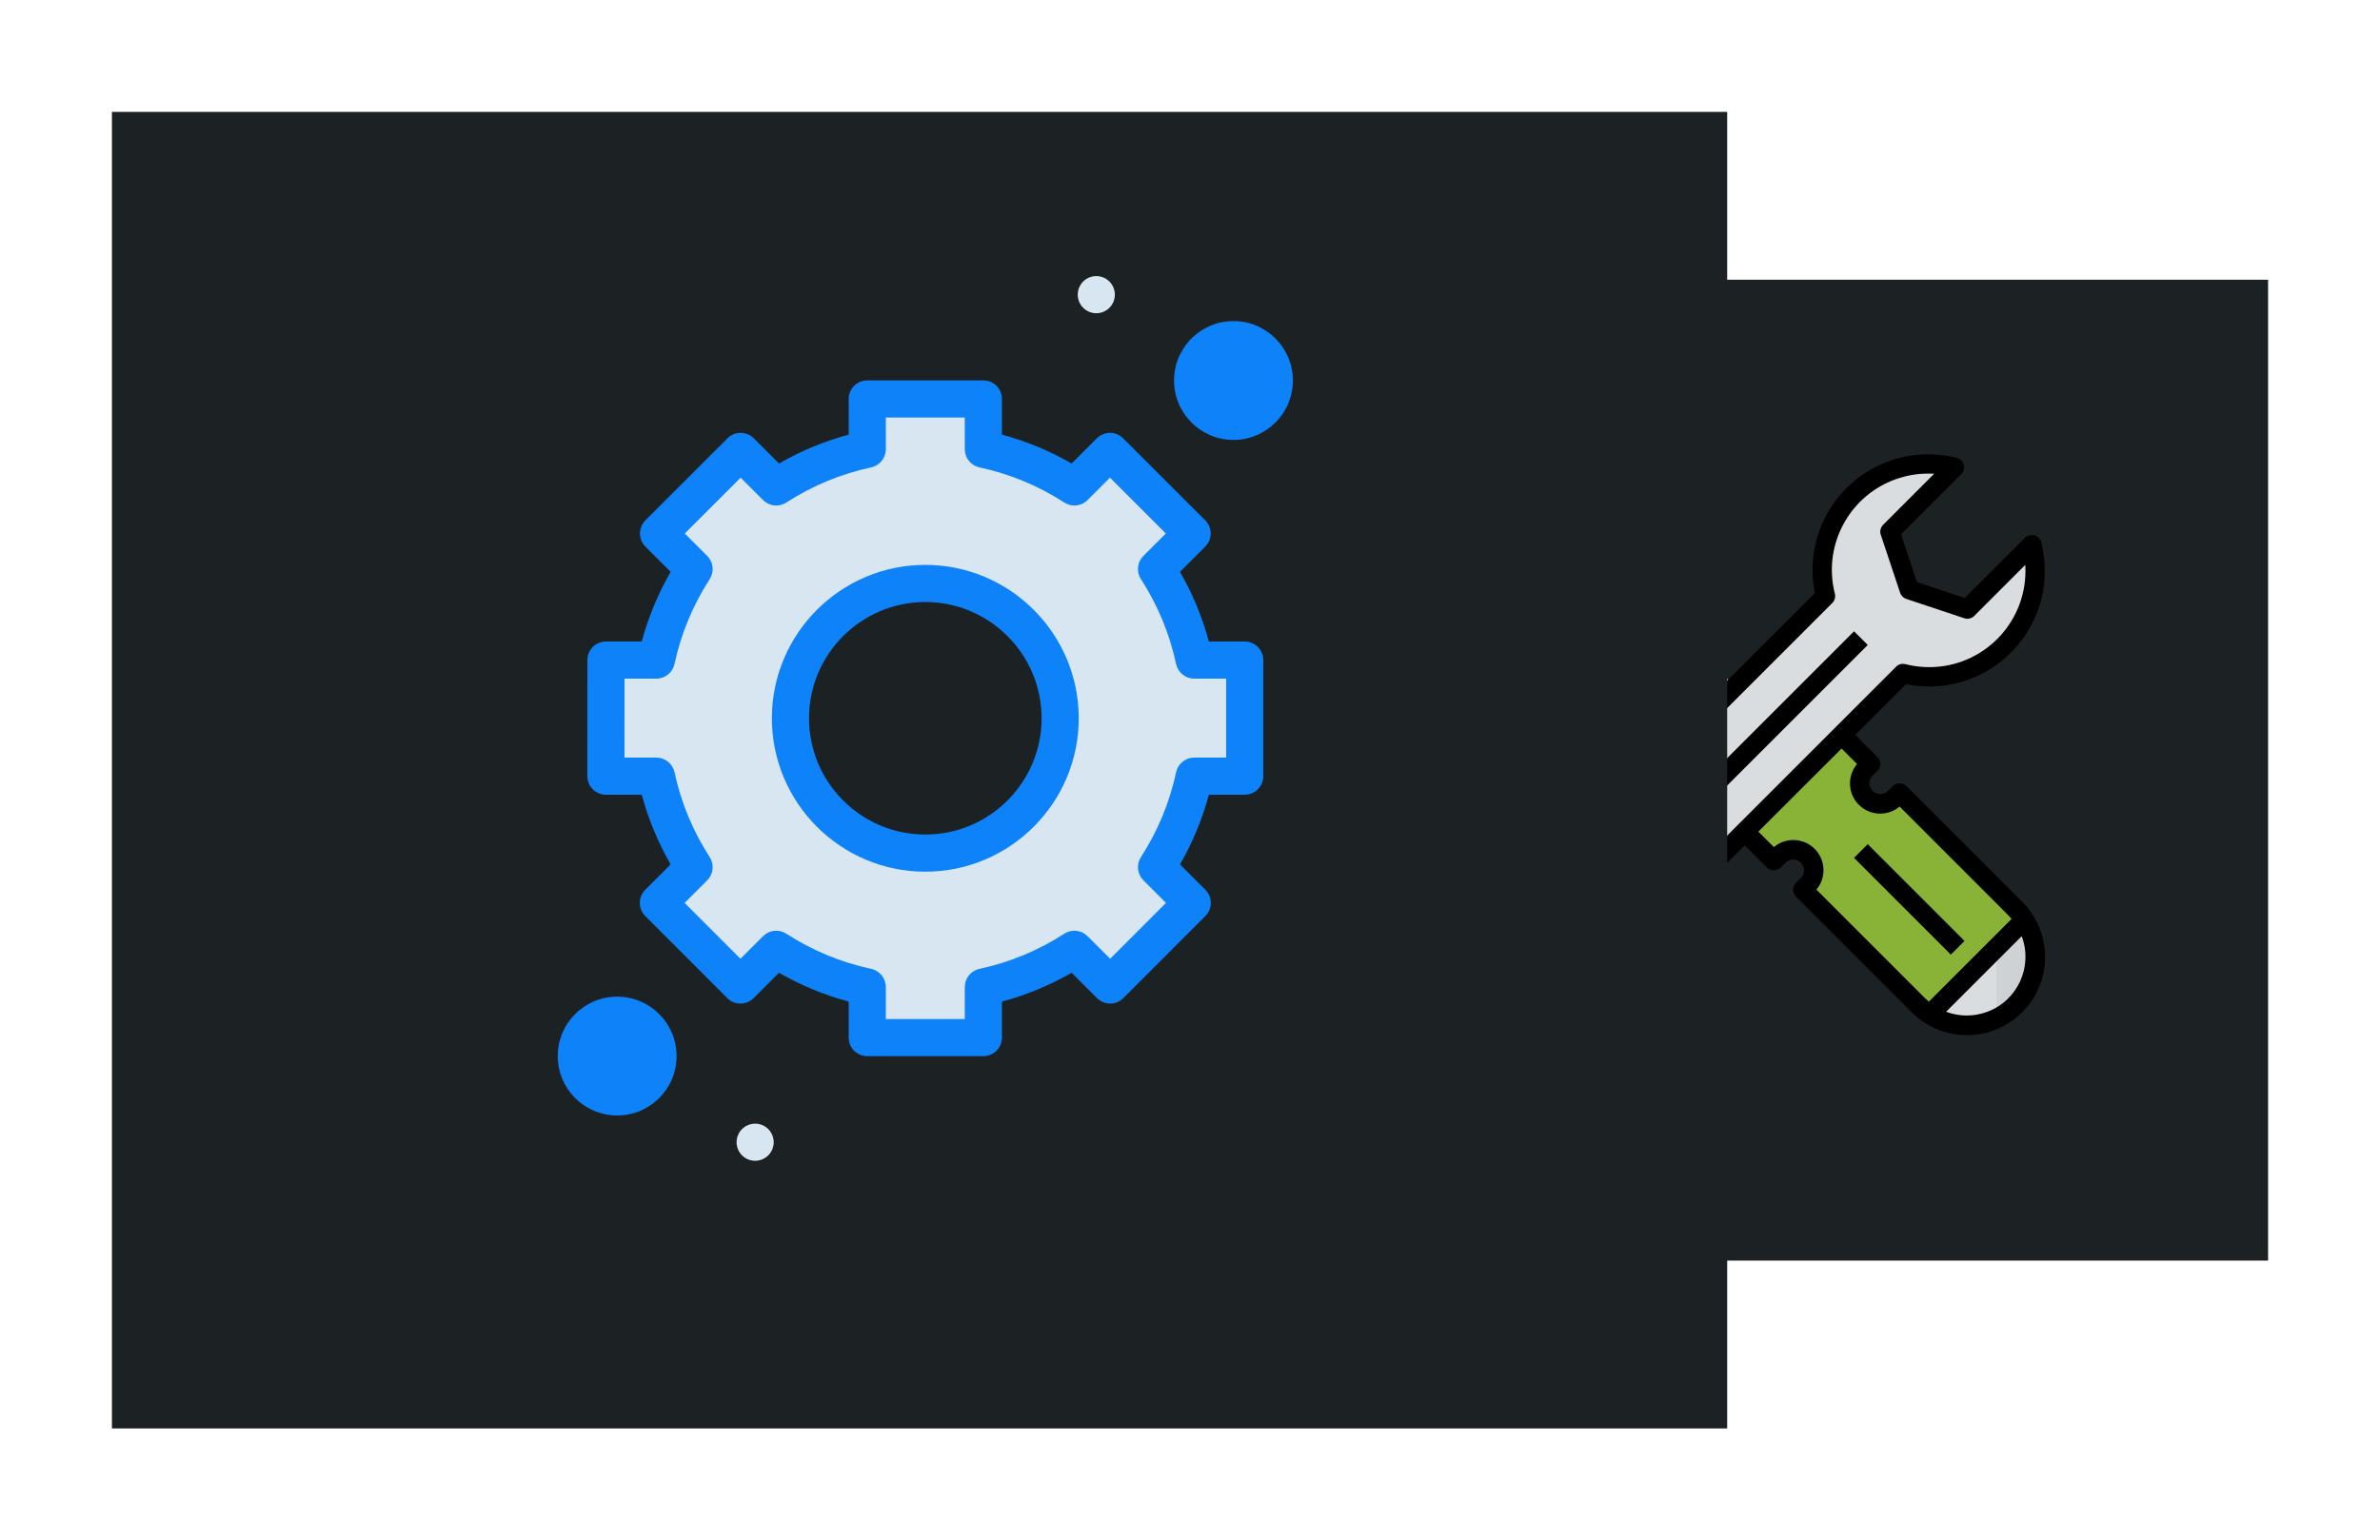 <svg width="638" height="413" viewBox="0 0 638 413" fill="none" xmlns="http://www.w3.org/2000/svg">
<g filter="url(#filter0_d)">
<rect x="282" y="71" width="326" height="263" fill="#1C2124"/>
</g>
<path d="M540.178 243.563L509.227 212.612L507.93 213.909C505.782 216.057 502.294 216.057 500.146 213.909C497.998 211.761 497.998 208.273 500.146 206.125L501.443 204.828L493.659 197.044L467.713 222.99L475.497 230.774L476.795 229.477C478.943 227.328 482.43 227.328 484.578 229.477C486.727 231.625 486.727 235.112 484.578 237.261L483.281 238.558L514.232 269.509C515.171 270.44 516.207 271.268 517.322 271.976L542.646 246.653C541.937 245.537 541.109 244.502 540.178 243.563Z" fill="#88B337"/>
<path d="M542.645 246.652L517.321 271.976C525.837 277.445 537.175 274.978 542.645 266.462C546.521 260.43 546.521 252.687 542.645 246.652Z" fill="#DADDDF"/>
<path d="M426.2 145.151L423.605 134.772L405.443 124.394L395.065 134.772L405.443 152.934L415.822 155.529L475.497 215.205L485.876 204.826L426.2 145.151Z" fill="#CFD2D4"/>
<path d="M544.675 146.029L527.389 163.314L511.822 158.125L506.633 142.558L523.918 125.272C508.708 121.391 493.234 130.575 489.353 145.785C488.177 150.395 488.177 155.227 489.353 159.837L430.507 218.683C415.142 214.783 399.525 224.074 395.625 239.439C391.726 254.805 401.017 270.421 416.382 274.321C431.747 278.221 447.364 268.93 451.264 253.564C452.439 248.93 452.439 244.073 451.264 239.44L510.109 180.594C525.329 184.465 540.804 175.265 544.675 160.045C545.845 155.447 545.845 150.629 544.675 146.029ZM431.389 259.314H415.822L408.038 246.341L415.822 233.368H431.389L439.173 246.341L431.389 259.314Z" fill="#DADDDF"/>
<path d="M545.551 256.535C545.548 253.03 544.539 249.6 542.645 246.652L535.173 254.125V273.042C541.514 269.988 545.548 263.574 545.551 256.535Z" fill="#CFD2D4"/>
<path d="M392.812 136.07L403.191 154.232C403.541 154.847 404.127 155.291 404.812 155.462L414.495 157.883L447.706 191.094L451.375 187.425L417.645 153.695C417.313 153.363 416.898 153.127 416.441 153.013L407.137 150.677L398.3 135.206L405.876 127.63L421.355 136.475L423.69 145.779C423.805 146.236 424.041 146.653 424.373 146.986L458.103 180.715L461.771 177.047L428.561 143.836L426.14 134.158C425.968 133.47 425.525 132.884 424.91 132.534L406.748 122.155C405.733 121.579 404.459 121.75 403.634 122.573L393.256 132.951C392.42 133.771 392.239 135.05 392.812 136.07Z" fill="black"/>
<path d="M497.013 169.263L439.932 226.344L443.601 230.013L500.682 172.932L497.013 169.263Z" fill="black"/>
<path d="M433.612 232.032C433.142 231.251 432.299 230.773 431.388 230.773H415.821C414.91 230.773 414.067 231.251 413.597 232.032L405.813 245.005C405.321 245.827 405.321 246.855 405.813 247.678L413.597 260.651C414.067 261.431 414.91 261.909 415.821 261.909H431.388C432.299 261.909 433.142 261.432 433.612 260.651L441.396 247.678C441.889 246.855 441.889 245.827 441.396 245.005L433.612 232.032ZM429.92 256.72H417.289L411.062 246.341L417.289 235.963H429.92L436.147 246.341L429.92 256.72Z" fill="black"/>
<path d="M517.014 184.069C534.151 184.126 548.089 170.281 548.146 153.144C548.154 150.537 547.835 147.937 547.194 145.41C546.849 144.019 545.44 143.173 544.05 143.518C543.593 143.632 543.175 143.869 542.843 144.201L526.692 160.342L513.877 156.071L509.604 143.259L525.755 127.105C526.767 126.091 526.767 124.448 525.753 123.436C525.418 123.102 524.997 122.865 524.538 122.751C507.92 118.543 491.037 128.602 486.828 145.221C486.19 147.742 485.871 150.335 485.879 152.934C485.884 154.976 486.097 157.013 486.509 159.013L429.688 215.835C427.687 215.423 425.651 215.212 423.609 215.205C406.414 215.205 392.474 229.145 392.474 246.34C392.474 263.534 406.414 277.475 423.609 277.475C440.803 277.475 454.744 263.534 454.744 246.34C454.739 244.298 454.526 242.261 454.113 240.261L467.717 226.657L473.666 232.607C474.678 233.618 476.323 233.618 477.335 232.607L478.632 231.309C479.771 230.178 481.608 230.178 482.747 231.309C483.883 232.443 483.886 234.283 482.752 235.419C482.75 235.422 482.75 235.422 482.747 235.425L481.45 236.722C480.438 237.734 480.438 239.379 481.45 240.391L512.401 271.341C520.543 279.556 533.801 279.616 542.015 271.476C550.23 263.334 550.29 250.076 542.15 241.862C542.106 241.817 542.062 241.773 542.015 241.727L511.065 210.776C510.053 209.764 508.408 209.764 507.396 210.776L506.099 212.073C504.959 213.204 503.123 213.204 501.983 212.073C500.847 210.939 500.844 209.099 501.978 207.963C501.981 207.96 501.981 207.96 501.983 207.958L503.281 206.66C504.292 205.649 504.292 204.004 503.281 202.992L497.331 197.042L510.935 183.439C512.935 183.852 514.972 184.062 517.014 184.069ZM527.208 272.286C525.322 272.283 523.454 271.943 521.689 271.279L541.953 251.015C545.012 259.149 540.897 268.222 532.763 271.279C530.986 271.946 529.105 272.288 527.208 272.286ZM497.814 204.852C494.942 208.28 495.391 213.388 498.818 216.261C501.83 218.785 506.22 218.782 509.23 216.253L538.347 245.395C538.663 245.712 538.959 246.046 539.245 246.386L517.061 268.57C516.721 268.285 516.386 267.989 516.07 267.673L486.93 238.53C489.802 235.103 489.353 229.994 485.926 227.122C482.913 224.597 478.523 224.6 475.513 227.129L471.362 222.978L493.663 200.711L497.814 204.852ZM508.291 178.756L449.432 237.604C448.786 238.247 448.527 239.184 448.747 240.068C452.307 254.048 443.859 268.267 429.879 271.826C415.9 275.383 401.681 266.938 398.122 252.958C394.562 238.979 403.01 224.76 416.99 221.2C421.219 220.124 425.65 220.124 429.879 221.2C430.764 221.416 431.698 221.156 432.344 220.515L491.19 161.667C491.833 161.024 492.092 160.087 491.872 159.203C488.336 145.386 496.669 131.321 510.486 127.787C513.096 127.118 515.797 126.864 518.487 127.03L504.801 140.721C504.105 141.417 503.862 142.444 504.173 143.376L509.362 158.943C509.621 159.719 510.229 160.326 511.004 160.583L526.572 165.772C527.503 166.083 528.531 165.842 529.226 165.147L542.913 151.46C542.944 151.956 542.96 152.446 542.96 152.934C543.032 167.191 531.536 178.807 517.278 178.88C515.073 178.89 512.878 178.62 510.742 178.073C509.858 177.852 508.921 178.112 508.278 178.755C508.278 178.756 508.291 178.756 508.291 178.756Z" fill="black"/>
<path d="M500.678 226.343L497.009 230.013L522.954 255.958L526.623 252.289L500.678 226.343Z" fill="black"/>
<g filter="url(#filter1_d)">
<rect x="30" y="26" width="433" height="353" fill="#1C2124"/>
</g>
<path d="M346.579 102.022C346.579 110.82 339.447 117.95 330.651 117.95C321.852 117.95 314.722 110.82 314.722 102.022C314.722 93.225 321.852 86.093 330.651 86.093C339.447 86.093 346.579 93.225 346.579 102.022Z" fill="#0E82F8"/>
<path d="M181.371 283.158C181.371 291.955 174.24 299.087 165.442 299.087C156.645 299.087 149.513 291.955 149.513 283.158C149.513 274.36 156.645 267.229 165.442 267.229C174.24 267.229 181.371 274.36 181.371 283.158Z" fill="#0E82F8"/>
<path d="M320.142 176.984C318.244 168.158 314.771 159.917 310.027 152.575L319.564 143.036L297.547 121.037L288.018 130.566C280.676 125.822 272.435 122.349 263.609 120.451V106.975H232.485V120.451C223.657 122.349 215.417 125.822 208.075 130.566L198.545 121.037L176.528 143.036L186.066 152.575C181.321 159.917 177.848 168.158 175.951 176.984H162.437L162.419 208.108H175.951C177.847 216.936 181.319 225.176 186.066 232.518L176.491 242.093L198.492 264.11L208.075 254.527C215.417 259.274 223.657 262.746 232.485 264.642V278.209H263.609V264.642C272.435 262.746 280.676 259.274 288.02 254.527L297.602 264.11L319.601 242.093L310.027 232.518C314.773 225.176 318.246 216.936 320.142 208.108H333.673V176.984H320.142ZM248.046 228.744C228.079 228.744 211.893 212.559 211.893 192.592C211.893 172.624 228.079 156.439 248.046 156.439C268.013 156.439 284.199 172.624 284.199 192.592C284.199 212.559 268.013 228.744 248.046 228.744Z" fill="#D7E6F0"/>
<path d="M227.506 278.208C227.506 280.957 229.736 283.185 232.484 283.185H263.608C266.357 283.185 268.586 280.957 268.586 278.208V268.558C275.131 266.796 281.388 264.202 287.268 260.815L294.081 267.628C295.014 268.561 296.28 269.086 297.602 269.086C298.921 269.086 300.189 268.561 301.122 267.626L323.121 245.611C325.064 243.667 325.064 240.515 323.121 238.573L316.316 231.767C319.703 225.887 322.297 219.63 324.058 213.085H333.672C336.421 213.085 338.649 210.857 338.649 208.107V176.983C338.649 174.233 336.421 172.005 333.672 172.005H324.056C322.295 165.462 319.703 159.205 316.316 153.325L323.084 146.557C324.017 145.623 324.542 144.355 324.542 143.035C324.541 141.715 324.016 140.447 323.082 139.514L301.065 117.515C299.123 115.572 295.971 115.572 294.027 117.517L287.268 124.277C281.388 120.89 275.131 118.296 268.586 116.535V106.974C268.586 104.224 266.357 101.996 263.608 101.996H232.484C229.736 101.996 227.506 104.224 227.506 106.974V116.537C220.963 118.296 214.706 120.89 208.826 124.277L202.065 117.517C200.123 115.574 196.971 115.572 195.026 117.515L173.011 139.516C172.076 140.449 171.551 141.715 171.551 143.035C171.551 144.355 172.076 145.623 173.009 146.557L179.778 153.325C176.391 159.205 173.797 165.46 172.035 172.005H162.44C159.69 172.005 157.462 174.233 157.462 176.981L157.444 208.105C157.442 209.426 157.967 210.693 158.901 211.627C159.834 212.56 161.1 213.085 162.422 213.085H172.035C173.797 219.63 176.391 225.887 179.778 231.767L172.973 238.573C171.03 240.515 171.028 243.667 172.973 245.611L194.972 267.626C195.905 268.56 197.171 269.086 198.491 269.086H198.493C199.813 269.086 201.079 268.561 202.013 267.628L208.824 260.815C214.706 264.202 220.963 266.796 227.506 268.558V278.208ZM210.776 250.346C208.806 249.072 206.214 249.349 204.554 251.007L198.493 257.068L183.531 242.094L189.586 236.037C191.244 234.378 191.52 231.787 190.247 229.817C185.734 222.832 182.56 215.177 180.818 207.061C180.324 204.769 178.298 203.13 175.951 203.13H167.402L167.413 181.961H175.951C178.298 181.961 180.324 180.323 180.818 178.029C182.56 169.915 185.734 162.26 190.247 155.275C191.52 153.306 191.244 150.714 189.586 149.055L183.57 143.037L198.544 128.075L204.554 134.087C206.214 135.745 208.804 136.02 210.776 134.748C217.758 130.235 225.414 127.062 233.53 125.319C235.822 124.826 237.461 122.798 237.461 120.453V111.952H258.63V120.451C258.63 122.798 260.268 124.826 262.562 125.318C270.676 127.062 278.333 130.233 285.316 134.746C287.285 136.02 289.877 135.745 291.536 134.085L297.548 128.075L312.522 143.037L306.506 149.053C304.845 150.714 304.571 153.306 305.845 155.275C310.358 162.26 313.529 169.915 315.273 178.029C315.765 180.323 317.793 181.961 320.14 181.961H328.694V203.13H320.14C317.793 203.13 315.767 204.769 315.273 207.061C313.531 215.175 310.358 222.832 305.845 229.815C304.571 231.787 304.847 234.378 306.506 236.037L312.561 242.092L297.599 257.066L291.538 251.007C289.877 249.347 287.285 249.072 285.316 250.346C278.331 254.859 270.676 258.03 262.562 259.775C260.268 260.268 258.63 262.295 258.63 264.641V273.23H237.461V264.641C237.461 262.297 235.822 260.268 233.53 259.775C225.416 258.032 217.76 254.859 210.776 250.346Z" fill="#0E82F8"/>
<path d="M289.176 192.589C289.176 169.91 270.726 151.459 248.046 151.459C225.366 151.459 206.916 169.91 206.916 192.589C206.916 215.269 225.366 233.72 248.046 233.72C270.726 233.72 289.176 215.269 289.176 192.589ZM216.871 192.589C216.871 175.399 230.855 161.414 248.046 161.414C265.237 161.414 279.221 175.401 279.221 192.589C279.221 209.778 265.237 223.764 248.046 223.764C230.855 223.764 216.871 209.78 216.871 192.589Z" fill="#0E82F8"/>
<path d="M293.881 83.986C295.191 83.986 296.474 83.453 297.4 82.527C298.326 81.596 298.858 80.313 298.858 79.002C298.858 77.699 298.327 76.414 297.4 75.483C296.474 74.557 295.191 74.024 293.881 74.024C292.566 74.024 291.289 74.557 290.363 75.483C289.436 76.414 288.903 77.694 288.903 79.002C288.903 80.317 289.436 81.596 290.363 82.527C291.289 83.453 292.566 83.986 293.881 83.986Z" fill="#D7E6F0"/>
<path d="M202.431 301.283C201.122 301.283 199.837 301.816 198.911 302.742C197.986 303.667 197.453 304.952 197.453 306.261C197.453 307.575 197.986 308.855 198.911 309.78C199.837 310.706 201.122 311.239 202.431 311.239C203.739 311.239 205.024 310.706 205.95 309.78C206.876 308.855 207.408 307.57 207.408 306.261C207.408 304.952 206.876 303.667 205.95 302.742C205.024 301.816 203.739 301.283 202.431 301.283Z" fill="#D7E6F0"/>
<defs>
<filter id="filter0_d" x="252" y="45" width="386" height="323" filterUnits="userSpaceOnUse" color-interpolation-filters="sRGB">
<feFlood flood-opacity="0" result="BackgroundImageFix"/>
<feColorMatrix in="SourceAlpha" type="matrix" values="0 0 0 0 0 0 0 0 0 0 0 0 0 0 0 0 0 0 127 0"/>
<feOffset dy="4"/>
<feGaussianBlur stdDeviation="15"/>
<feColorMatrix type="matrix" values="0 0 0 0 0 0 0 0 0 0 0 0 0 0 0 0 0 0 0.5 0"/>
<feBlend mode="normal" in2="BackgroundImageFix" result="effect1_dropShadow"/>
<feBlend mode="normal" in="SourceGraphic" in2="effect1_dropShadow" result="shape"/>
</filter>
<filter id="filter1_d" x="0" y="0" width="493" height="413" filterUnits="userSpaceOnUse" color-interpolation-filters="sRGB">
<feFlood flood-opacity="0" result="BackgroundImageFix"/>
<feColorMatrix in="SourceAlpha" type="matrix" values="0 0 0 0 0 0 0 0 0 0 0 0 0 0 0 0 0 0 127 0"/>
<feOffset dy="4"/>
<feGaussianBlur stdDeviation="15"/>
<feColorMatrix type="matrix" values="0 0 0 0 0 0 0 0 0 0 0 0 0 0 0 0 0 0 0.5 0"/>
<feBlend mode="normal" in2="BackgroundImageFix" result="effect1_dropShadow"/>
<feBlend mode="normal" in="SourceGraphic" in2="effect1_dropShadow" result="shape"/>
</filter>
</defs>
</svg>

